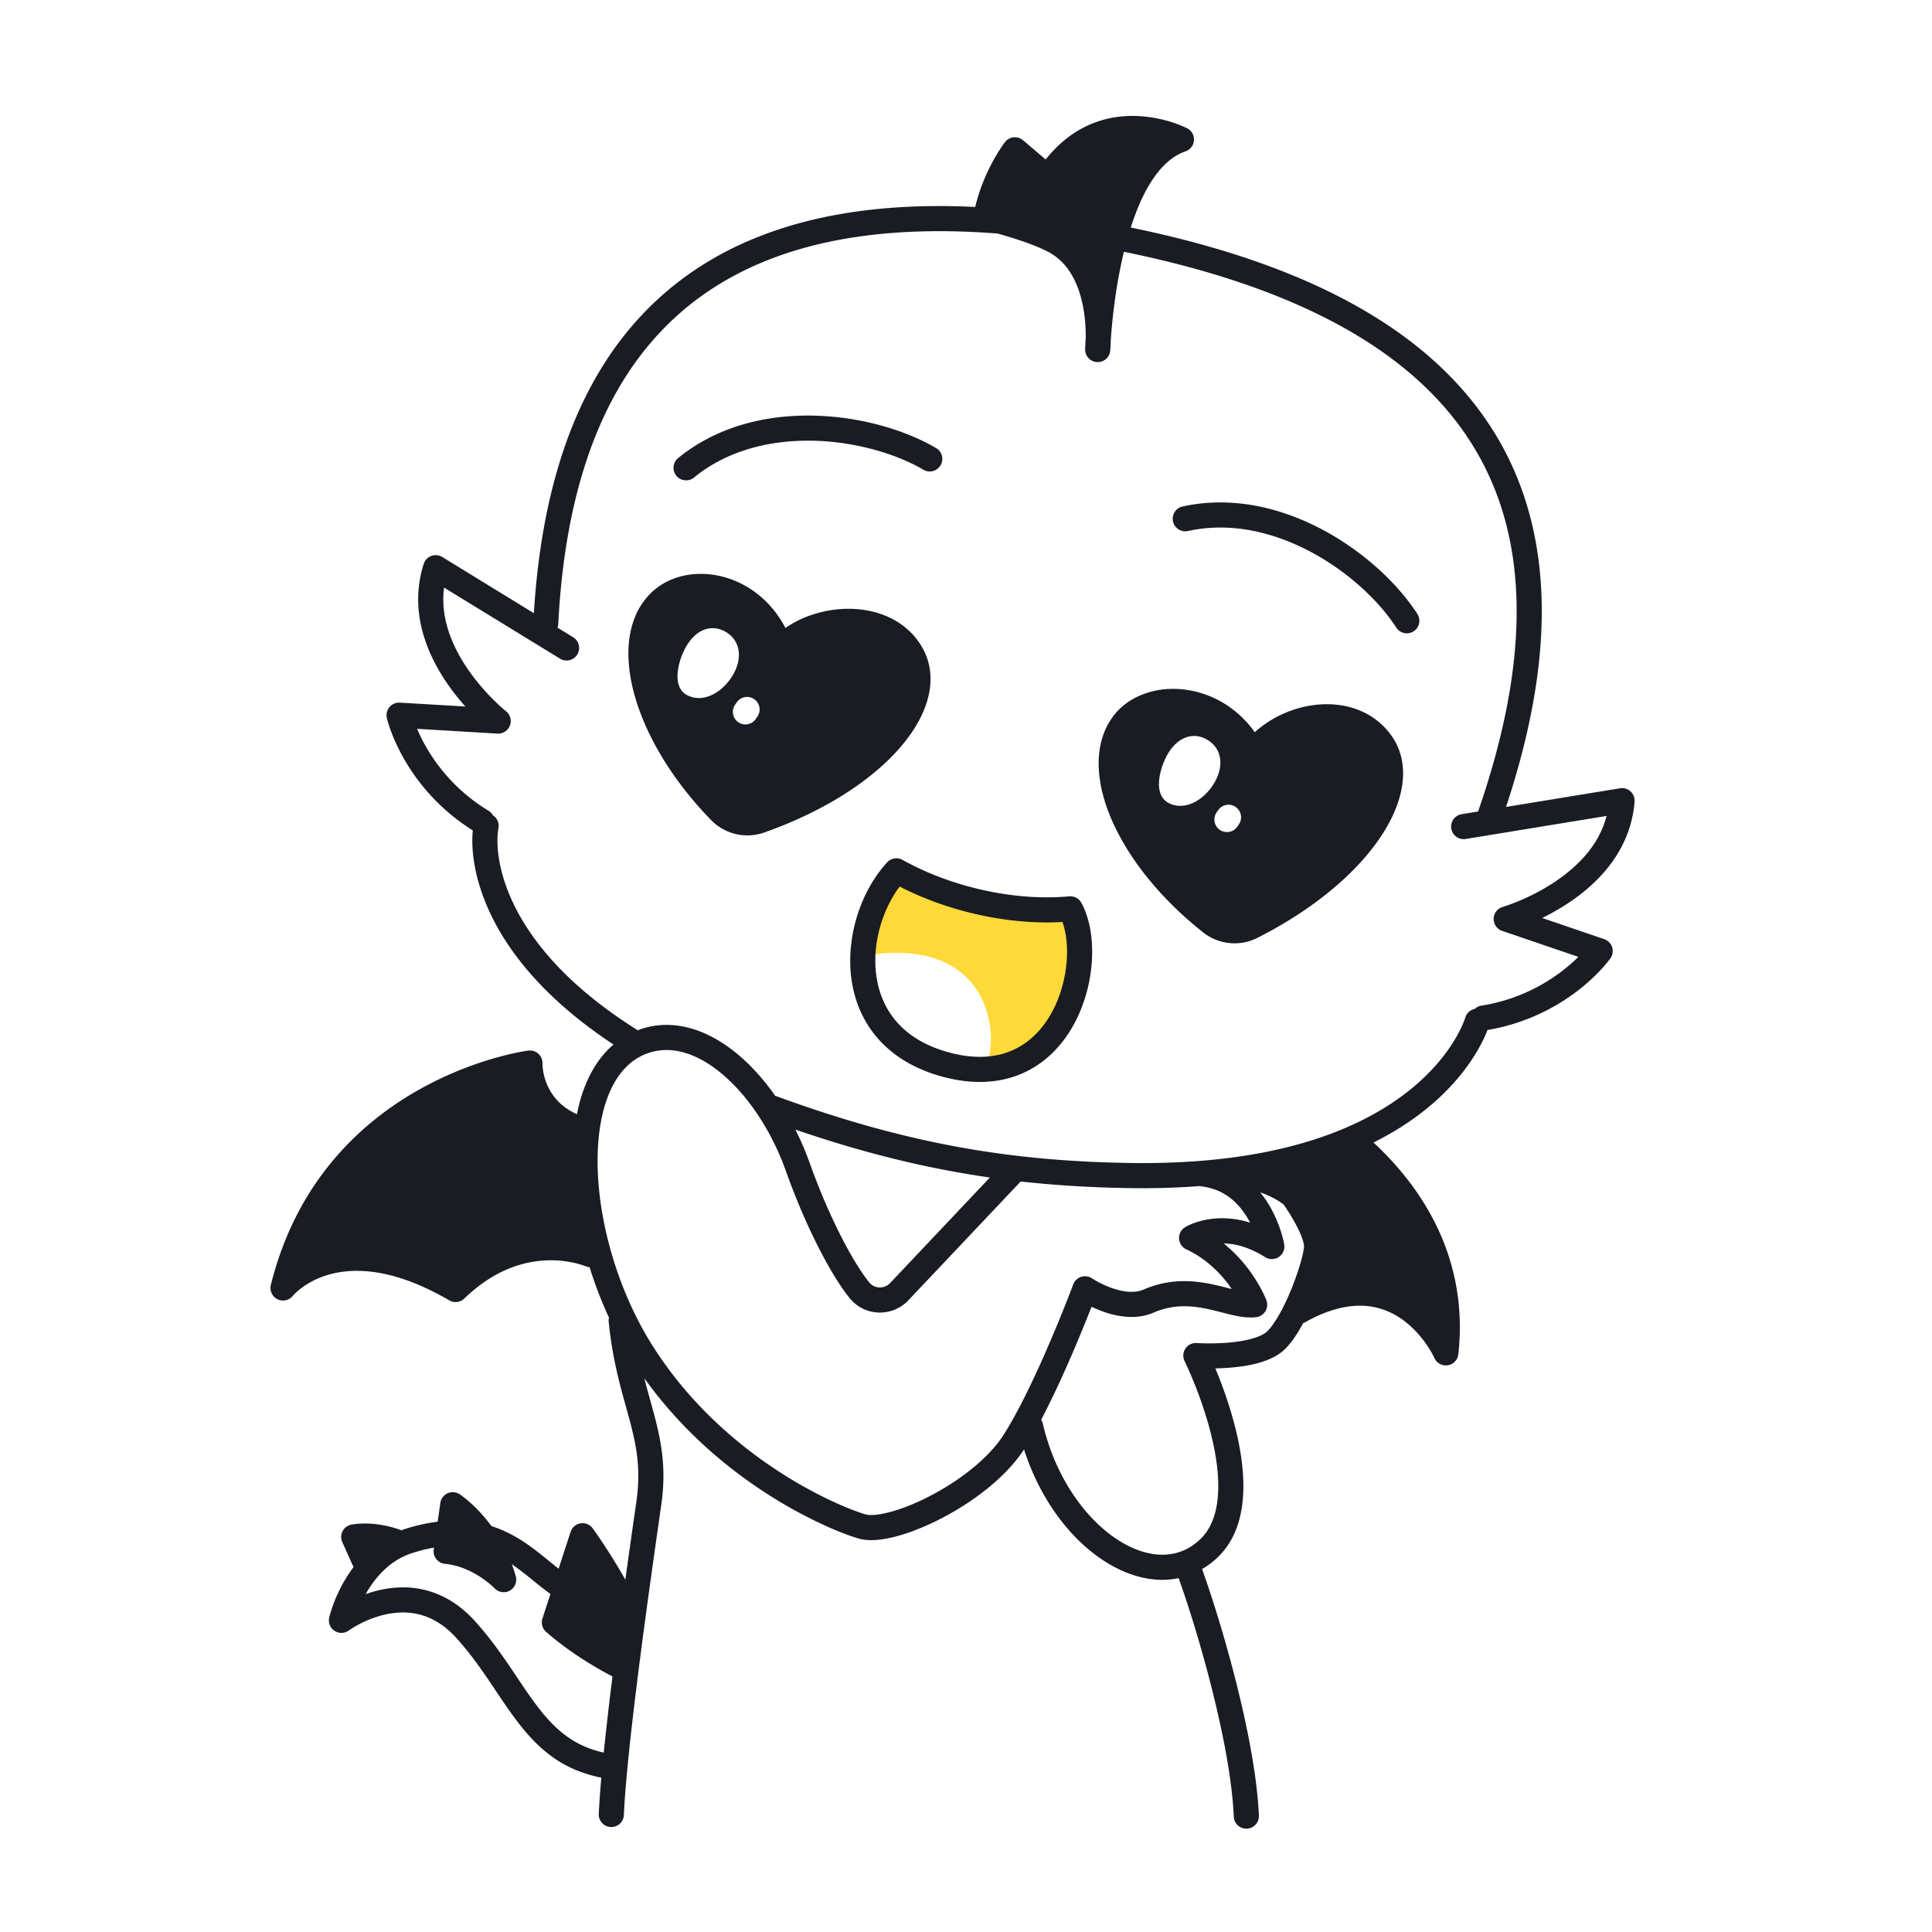 <svg xmlns="http://www.w3.org/2000/svg" width="200" height="200" fill="none"><path fill="#FFD93A" d="M102.057 110.677c8.903-.513 11.283-11.944 8.746-16.594-5.726.532-12.594-.904-18.006-3.935-1.98 2.15-3.344 5.457-3.47 8.806 12.446-2.152 14.422 7.15 12.73 11.723Z"/><path fill="#191C22" d="M28.727 134.497c.55.269 1.213.119 1.593-.361.07-.083.646-.737 1.735-1.357 1.092-.621 2.686-1.22 4.887-1.221 2.399.001 5.554.718 9.565 3.054a1.303 1.303 0 0 0 1.56-.19c3.22-3.108 6.393-3.948 8.958-3.958 1.48-.001 2.755.298 3.645.636.119.046.242.071.365.08a41.592 41.592 0 0 0 2.006 5.22c-.021.116-.048.232-.036.355.373 3.823 1.176 6.642 1.853 9.081.68 2.448 1.219 4.482 1.219 6.947 0 .806-.058 1.661-.192 2.599-.288 2.023-.701 4.897-1.152 8.149-1.641-2.929-3.357-5.292-3.375-5.318a1.3 1.3 0 0 0-2.288.362l-1.242 3.819c-.989-.781-2.067-1.723-3.337-2.6-1.037-.716-2.237-1.368-3.62-1.814a16.258 16.258 0 0 0-.955-1.186c-1.233-1.389-2.268-2.066-2.341-2.114a1.3 1.3 0 0 0-1.993.91l-.274 1.935a18.88 18.88 0 0 0-3.439.773c-.105.034-.2.081-.302.118-1.49-.548-2.832-.703-3.77-.703-.841 0-1.371.105-1.44.119a1.3 1.3 0 0 0-.923 1.805l1.163 2.59a15.444 15.444 0 0 0-1.677 2.843c-.596 1.332-.827 2.315-.841 2.373a1.3 1.3 0 0 0 2.04 1.339l.002-.001c.039-.029.703-.506 1.726-.964 1.028-.462 2.41-.896 3.862-.893.88 0 1.787.152 2.705.545.918.395 1.857 1.033 2.793 2.06 2.674 2.928 4.377 6.154 6.558 8.955 1.092 1.396 2.32 2.685 3.871 3.701 1.296.85 2.828 1.477 4.613 1.839a91.166 91.166 0 0 0-.264 3.753 1.3 1.3 0 0 0 2.598.115c.163-3.716.879-10.005 1.68-16.216.802-6.216 1.689-12.375 2.196-15.926a20.94 20.94 0 0 0 .218-2.967c0-2.861-.636-5.197-1.314-7.642-.222-.798-.448-1.616-.666-2.474 3.716 5.194 8.188 8.99 12.187 11.632a48.313 48.313 0 0 0 6.041 3.404c1.733.812 3.097 1.314 3.95 1.563.426.123.86.168 1.31.168 1.153-.004 2.443-.293 3.85-.773 2.102-.724 4.439-1.9 6.592-3.385 2.125-1.47 4.069-3.232 5.38-5.233 1.16 3.607 3.025 6.7 5.257 9.018 1.332 1.382 2.794 2.493 4.325 3.268 1.531.774 3.138 1.215 4.74 1.215a8.057 8.057 0 0 0 1.681-.175c.91 2.513 2.235 6.696 3.38 11.208 1.185 4.655 2.171 9.673 2.33 13.482a1.3 1.3 0 0 0 2.598-.111c-.179-4.138-1.202-9.253-2.407-14.011-1.178-4.636-2.528-8.895-3.475-11.507a8.534 8.534 0 0 0 1.585-1.185c1.021-.965 1.704-2.157 2.118-3.424.415-1.271.575-2.622.575-3.987-.005-3.351-.953-6.827-1.881-9.508a47.201 47.201 0 0 0-1.021-2.669c.964-.021 2.137-.092 3.316-.305a11 11 0 0 0 2.114-.584c.675-.274 1.321-.636 1.857-1.185.633-.657 1.177-1.481 1.686-2.394.039-.071.075-.149.114-.221.045-.019.093-.025.136-.049 2.286-1.297 4.176-1.751 5.737-1.752a7.326 7.326 0 0 1 3.404.821c1.442.741 2.542 1.896 3.266 2.877.362.489.63.931.803 1.243.087.156.15.279.189.36l.042.087.007.016.001.001a1.3 1.3 0 0 0 2.482-.382c.106-.962.156-1.9.156-2.814.002-4.724-1.357-8.776-3.276-12.102-1.643-2.847-3.688-5.169-5.662-7.002 2.226-1.112 4.073-2.331 5.577-3.565 4.108-3.365 5.718-6.757 6.226-8.081a21.103 21.103 0 0 0 9.464-4.166c2.145-1.679 3.21-3.186 3.264-3.262a1.302 1.302 0 0 0-.644-1.977l-6.425-2.191a24.297 24.297 0 0 0 2.726-1.56c1.545-1.029 3.138-2.368 4.415-4.098 1.276-1.727 2.227-3.865 2.424-6.383a1.298 1.298 0 0 0-1.505-1.386l-11.8 1.93c2.366-7.148 3.696-13.931 3.697-20.247.001-4.82-.771-9.374-2.439-13.58-2.499-6.313-7.025-11.809-13.795-16.243-6.566-4.304-15.239-7.636-26.313-9.909.501-1.559 1.105-3.047 1.837-4.294.532-.907 1.124-1.688 1.764-2.295.641-.608 1.323-1.042 2.066-1.297.494-.17.836-.614.875-1.134a1.298 1.298 0 0 0-.698-1.25c-.105-.047-2.449-1.275-5.663-1.284-1.535 0-3.277.293-5.003 1.17-1.393.703-2.757 1.793-3.987 3.34l-2.344-1.993a1.294 1.294 0 0 0-.977-.303 1.292 1.292 0 0 0-.893.498c-.059.087-2.135 2.753-3.079 6.715a77.637 77.637 0 0 0-3.694-.097c-7.25 0-13.447 1.09-18.688 3.157-7.866 3.093-13.542 8.415-17.287 15.302-3.608 6.625-5.46 14.68-6.02 23.688L45.78 57.66a1.3 1.3 0 0 0-1.917.713 11.986 11.986 0 0 0-.573 3.664c0 1.99.489 3.84 1.198 5.481 1.006 2.323 2.444 4.224 3.688 5.62l-6.787-.401a1.302 1.302 0 0 0-1.344 1.586c.02.09.437 1.888 1.788 4.254a21.117 21.117 0 0 0 7.113 7.388c-.031.318-.052.662-.052 1.046 0 2.252.62 5.653 2.919 9.535 2.155 3.64 5.782 7.683 11.705 11.59-.079.067-.164.127-.24.197-1.436 1.317-2.433 3.087-3.076 5.107a18.141 18.141 0 0 0-.477 1.902 6.68 6.68 0 0 1-1.533-.948 5.694 5.694 0 0 1-1.748-2.63 5.73 5.73 0 0 1-.287-1.651v-.018h-.001a1.296 1.296 0 0 0-1.464-1.338c-.103.016-5.357.692-11.329 4.052-2.984 1.682-6.148 4.041-8.904 7.334-2.755 3.291-5.092 7.518-6.42 12.872a1.3 1.3 0 0 0 .69 1.481Zm33.77 46.933c-1.359-.306-2.468-.789-3.437-1.421-1.842-1.201-3.241-2.996-4.717-5.161-1.476-2.156-3.016-4.653-5.213-7.069-1.161-1.277-2.42-2.155-3.691-2.699a9.391 9.391 0 0 0-3.73-.756c-1.452.002-2.758.312-3.852.699.031-.055.057-.108.09-.163.479-.821 1.102-1.672 1.881-2.396.78-.726 1.708-1.327 2.837-1.691a17.312 17.312 0 0 1 2.265-.568l-.03.207c-.049.349.049.71.267.986.217.277.545.456.895.49 1.462.139 2.77.77 3.703 1.386.466.307.837.605 1.084.821.124.109.217.196.276.253l.063.062.011.012v-.001c.41.432 1.066.53 1.584.237.52-.295.772-.91.61-1.484a16.358 16.358 0 0 0-.41-1.246c1.102.753 2.131 1.633 3.196 2.48.26.205.532.398.801.593l-.828 2.549a1.3 1.3 0 0 0 .377 1.377c2.664 2.341 5.66 3.99 6.877 4.617-.344 2.751-.658 5.44-.908 7.886Zm72.494-52.352c-.017.27-.145.916-.365 1.67a28.238 28.238 0 0 1-1.476 3.92c-.609 1.318-1.339 2.52-1.918 3.105-.176.186-.508.402-.961.583-.677.275-1.599.466-2.518.572-.92.108-1.84.138-2.55.138-.402 0-.737-.009-.968-.019-.116-.004-.206-.009-.266-.012l-.083-.005a1.303 1.303 0 0 0-1.171.573 1.303 1.303 0 0 0-.084 1.301l.034.07a42.649 42.649 0 0 1 1.876 4.688c.823 2.448 1.578 5.497 1.573 8.172.001 1.161-.139 2.245-.446 3.177-.308.935-.768 1.713-1.434 2.345-1.189 1.113-2.476 1.58-3.905 1.588-1.12.001-2.334-.311-3.566-.935-1.847-.932-3.715-2.565-5.282-4.741-1.569-2.174-2.839-4.882-3.539-7.94a1.255 1.255 0 0 0-.162-.359c1.208-2.29 2.371-4.851 3.341-7.114a162.24 162.24 0 0 0 1.875-4.58c.093.044.187.089.288.134 1.001.444 2.348.916 3.851.921.743 0 1.531-.123 2.294-.453a7.819 7.819 0 0 1 3.168-.655c1.21-.001 2.372.255 3.502.542 1.133.279 2.213.612 3.383.622.181 0 .363-.009.549-.031.396-.045.754-.273.962-.614.208-.341.247-.764.106-1.137-.029-.074-.512-1.342-1.641-2.92a15.283 15.283 0 0 0-2.785-2.967c1.132.029 2.572.34 4.292 1.423.434.274.985.267 1.413-.017.428-.284.648-.79.563-1.297-.019-.09-.32-1.922-1.481-3.936a11.13 11.13 0 0 0-1.011-1.461c.085.032.177.061.261.093 1.001.385 1.814.86 2.199 1.204.198.287.692 1.026 1.149 1.86.262.479.512.99.683 1.442.176.448.257.85.251 1.007l-.001.043ZM54.049 95.222c-2.062-3.48-2.556-6.425-2.556-8.21 0-.553.049-.994.105-1.28a1.295 1.295 0 0 0-.581-1.342 1.268 1.268 0 0 0-.427-.452 18.481 18.481 0 0 1-6.5-6.65 17.27 17.27 0 0 1-.912-1.84l8.317.493a1.297 1.297 0 0 0 1.292-.836 1.298 1.298 0 0 0-.41-1.483l-.01-.008c-.152-.12-1.821-1.49-3.411-3.606-.796-1.057-1.57-2.3-2.138-3.65-.569-1.353-.93-2.808-.929-4.32 0-.398.03-.801.083-1.208l11.998 7.354a1.3 1.3 0 0 0 1.36-2.217l-1.619-.992c.03-.099.072-.194.077-.302.612-12.252 3.647-22.441 9.85-29.51 3.106-3.541 7.008-6.331 11.888-8.257 4.878-1.924 10.743-2.976 17.734-2.976 1.918 0 3.925.084 6.014.246.554.155 1.211.349 1.892.57.7.226 1.423.48 2.075.745.651.263 1.234.541 1.624.784a6.015 6.015 0 0 1 1.805 1.746c.71 1.033 1.153 2.29 1.406 3.514.254 1.222.318 2.4.318 3.245 0 .128-.003.234-.006.346-.04.63-.054 1.01-.054 1.023a1.3 1.3 0 0 0 2.591.184c.004-.03.046-.45.062-1.106.113-1.72.452-5.415 1.36-9.162 14.678 2.987 24.815 7.835 31.247 14.048 3.281 3.168 5.62 6.689 7.153 10.551 1.531 3.863 2.256 8.076 2.256 12.622.002 6.32-1.408 13.277-3.99 20.72l-1.703.279a1.3 1.3 0 1 0 .42 2.566l14.588-2.386a9.943 9.943 0 0 1-1.623 3.364c-1.555 2.117-3.849 3.664-5.763 4.65-.955.494-1.812.85-2.422 1.08-.305.114-.549.198-.713.251l-.183.059-.043.013-.007.002a1.297 1.297 0 0 0-.941 1.217c-.014.57.341 1.079.88 1.263l7.887 2.69c-.43.427-.968.917-1.629 1.427a18.478 18.478 0 0 1-8.444 3.629 1.265 1.265 0 0 0-.648.333 1.29 1.29 0 0 0-.986.904h-.001c-.021.064-1.123 3.797-5.788 7.527-4.668 3.726-12.954 7.523-27.591 7.528-.415 0-.834-.003-1.259-.009-12.241-.184-23.078-1.917-36.802-6.963a23.961 23.961 0 0 0-2.433-2.956c-1.272-1.3-2.658-2.382-4.136-3.152-1.476-.768-3.054-1.224-4.67-1.224a8.37 8.37 0 0 0-2.316.325c-.228.065-.446.15-.665.232-6.3-3.946-9.92-7.967-11.973-11.433Zm48.422 26.675-10.367 10.966a1.447 1.447 0 0 1-1.016.413 1.406 1.406 0 0 1-1.1-.518c-.778-.95-1.836-2.635-2.929-4.784-1.096-2.153-2.244-4.781-3.274-7.676a29.513 29.513 0 0 0-1.452-3.366c7.198 2.472 13.718 4.043 20.138 4.965Zm-39.167-9.25c.473-.974 1.053-1.776 1.729-2.396a5.838 5.838 0 0 1 2.37-1.329 5.764 5.764 0 0 1 1.6-.224c1.122 0 2.289.317 3.47.931 1.77.918 3.546 2.512 5.09 4.531 1.546 2.018 2.863 4.453 3.772 7.01 1.069 3.001 2.256 5.723 3.408 7.984 1.155 2.263 2.259 4.053 3.232 5.249a4.007 4.007 0 0 0 3.114 1.473 4.055 4.055 0 0 0 2.833-1.154l.038-.037 11.701-12.378c3.742.417 7.485.63 11.345.686.437.006.87.009 1.297.009 2.1.001 4.07-.081 5.938-.224.037.007.066.029.103.033 1.268.15 2.225.6 3.015 1.207.913.701 1.581 1.646 2.053 2.551a9.772 9.772 0 0 0-2.899-.457c-2.297.003-3.713.856-3.845.935a1.301 1.301 0 0 0 .134 2.284c2.113.983 3.593 2.539 4.542 3.866.06.084.111.163.167.244a117.75 117.75 0 0 1-.775-.198c-1.173-.295-2.565-.621-4.139-.621a10.43 10.43 0 0 0-4.2.869 3.148 3.148 0 0 1-1.262.239c-.927.006-1.988-.331-2.787-.693a10.495 10.495 0 0 1-1.228-.652l-.062-.039-.011-.007-.001-.001a1.3 1.3 0 0 0-1.945.623s-.059.158-.172.452a154.875 154.875 0 0 1-2.742 6.672c-1.304 2.971-2.89 6.264-4.317 8.479-1.37 2.15-4.007 4.297-6.723 5.826-1.356.768-2.731 1.391-3.958 1.812-1.223.424-2.313.637-3.005.632a2.13 2.13 0 0 1-.581-.064c-.67-.194-1.953-.66-3.573-1.421-4.88-2.286-12.881-7.262-18.396-15.912-3.706-5.791-5.78-13.189-5.772-19.252-.003-2.961.494-5.593 1.442-7.538Z"/><path fill="#191C22" d="M71.85 49.427c3.344-2.727 7.588-3.807 11.786-3.808 4.6-.007 9.109 1.326 11.966 3.015a1.3 1.3 0 0 0 1.318-2.241c-3.344-1.958-8.188-3.367-13.284-3.374-4.628 0-9.494 1.19-13.428 4.393a1.3 1.3 0 1 0 1.643 2.015ZM122.978 54.971a15.575 15.575 0 0 1 3.35-.36c3.848-.002 7.644 1.377 10.866 3.387 3.22 2.002 5.851 4.639 7.345 6.968a1.3 1.3 0 0 0 2.187-1.407c-1.755-2.719-4.616-5.557-8.157-7.768-3.538-2.203-7.769-3.776-12.241-3.78-1.29 0-2.599.133-3.908.42a1.3 1.3 0 1 0 .558 2.54ZM73.618 84.898a5.244 5.244 0 0 0 5.493 1.283c5.272-1.866 9.465-4.373 12.421-7.103 1.477-1.368 2.649-2.793 3.477-4.26.823-1.465 1.315-2.99 1.318-4.537a6.446 6.446 0 0 0-.641-2.84c-.745-1.539-1.974-2.687-3.36-3.394-1.392-.713-2.937-1.024-4.485-1.025-1.663.001-3.342.36-4.892 1.053-.57.256-1.114.575-1.64.926-.74-1.406-1.707-2.565-2.807-3.443-1.797-1.437-3.913-2.15-5.952-2.152-1.95 0-3.89.666-5.292 2.108a7.47 7.47 0 0 0-1.692 2.81c-.356 1.045-.514 2.164-.514 3.326.005 2.637.799 5.515 2.244 8.464 1.45 2.947 3.57 5.96 6.322 8.784Zm4.454-12.523a1.3 1.3 0 0 1 .334 1.808l-.154.222a1.3 1.3 0 1 1-2.141-1.474l.153-.223a1.3 1.3 0 0 1 1.808-.333Zm-7.46-4.579c.303-.742.713-1.475 1.376-2.058.438-.381 1.055-.71 1.789-.71.589-.002 1.172.224 1.642.58.36.265.648.622.825 1.01.178.388.248.794.248 1.174-.009.88-.332 1.647-.77 2.323-.445.672-1.022 1.258-1.73 1.67-.473.272-1.02.473-1.646.476a2.576 2.576 0 0 1-1.284-.338 1.68 1.68 0 0 1-.536-.488 1.948 1.948 0 0 1-.258-.514 2.852 2.852 0 0 1-.132-.903c.005-.725.18-1.472.475-2.222ZM124.556 96.525a5.235 5.235 0 0 0 5.613.562c4.727-2.4 8.418-5.247 10.986-8.167 1.284-1.462 2.288-2.944 2.989-4.424.698-1.48 1.1-2.967 1.103-4.439.004-1.299-.336-2.597-1.065-3.696a7.458 7.458 0 0 0-3.057-2.651c-1.192-.564-2.483-.81-3.767-.81-1.861.003-3.722.507-5.392 1.42a11.46 11.46 0 0 0-2.074 1.477 10.938 10.938 0 0 0-2.753-2.709c-1.781-1.206-3.782-1.776-5.69-1.776a8.656 8.656 0 0 0-3.456.694c-1.07.466-2.043 1.182-2.766 2.154-1.046 1.401-1.498 3.12-1.495 4.875.011 2.805 1.072 5.803 2.915 8.808 1.85 3 4.518 6.002 7.909 8.682Zm3.355-12.99a1.3 1.3 0 0 1 .334 1.807l-.154.223a1.3 1.3 0 1 1-2.141-1.475l.153-.222a1.3 1.3 0 0 1 1.808-.334Zm-7.461-4.58c.303-.742.713-1.474 1.377-2.058.437-.381 1.054-.709 1.788-.709.589-.003 1.173.223 1.644.579.359.265.647.623.824 1.01.178.388.248.794.248 1.174-.009.881-.332 1.647-.769 2.324-.446.672-1.023 1.258-1.731 1.67-.473.272-1.02.473-1.646.476a2.578 2.578 0 0 1-1.285-.338 1.674 1.674 0 0 1-.535-.488 1.946 1.946 0 0 1-.258-.514 2.865 2.865 0 0 1-.132-.904c.005-.725.18-1.472.475-2.221ZM91.84 89.267c-2.327 2.544-3.816 6.329-3.827 10.192-.002 2.527.663 5.109 2.262 7.293 1.595 2.186 4.115 3.913 7.583 4.782 1.26.318 2.452.469 3.575.469 1.99.002 3.762-.481 5.254-1.31 2.243-1.245 3.835-3.226 4.861-5.398a16.108 16.108 0 0 0 1.511-6.767c-.005-1.884-.345-3.642-1.115-5.067a1.304 1.304 0 0 0-1.262-.672 24.78 24.78 0 0 1-2.287.103c-4.933.005-10.515-1.381-14.963-3.878a1.302 1.302 0 0 0-1.591.253Zm18.146 6.175c.297.837.476 1.912.473 3.086.006 2.431-.745 5.25-2.247 7.347-.749 1.052-1.675 1.928-2.786 2.544-1.113.615-2.416.982-3.993.984-.89 0-1.867-.119-2.939-.39-2.986-.759-4.898-2.135-6.121-3.797-1.22-1.664-1.76-3.674-1.76-5.757-.01-2.799 1.017-5.685 2.517-7.68 4.698 2.407 10.205 3.708 15.265 3.713.536 0 1.065-.02 1.591-.05Z"/></svg>